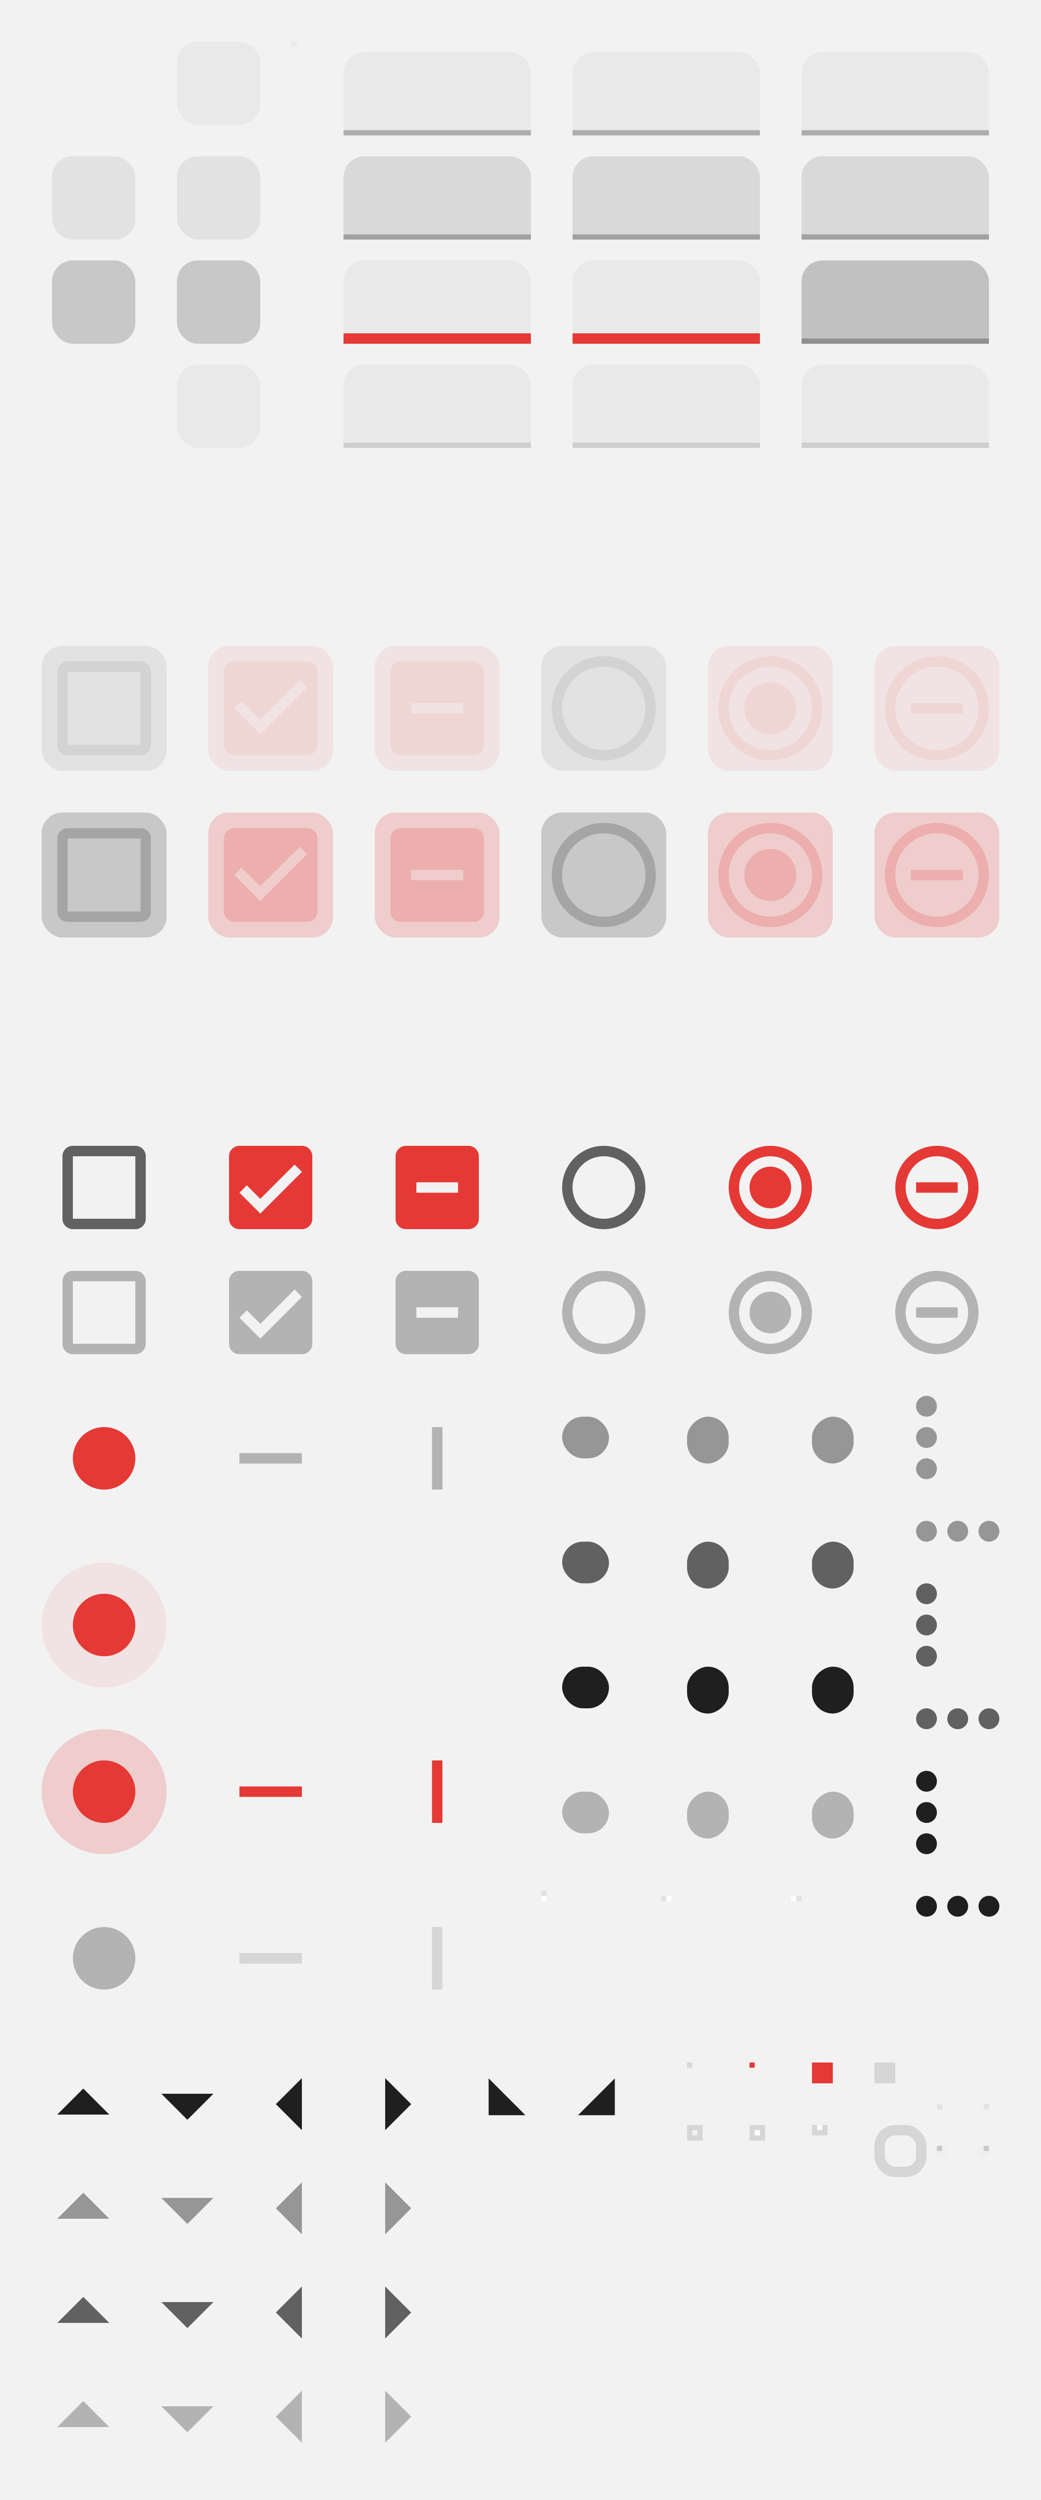 <svg width="200" height="480" version="1.1" viewBox="0 0 200 480" xmlns="http://www.w3.org/2000/svg" xmlns:xlink="http://www.w3.org/1999/xlink">
 <rect width="200" height="480" fill="url(#color-background)"/>
 <defs>
  <linearGradient id="color-text">
   <stop stop-color="#000000" stop-opacity=".87" offset="1"/>
  </linearGradient>
  <linearGradient id="color-text-disabled">
   <stop stop-color="#000000" stop-opacity=".38" offset="1"/>
  </linearGradient>
  <linearGradient id="color-text-secondary">
   <stop stop-color="#000000" stop-opacity=".6" offset="1"/>
  </linearGradient>
  <linearGradient id="color-text-secondary-disabled">
   <stop stop-color="#000000" stop-opacity=".26" offset="1"/>
  </linearGradient>
  <linearGradient id="color-track-disabled">
   <stop stop-color="#000000" stop-opacity=".12" offset="1"/>
  </linearGradient>
  <linearGradient id="color-fill">
   <stop stop-color="#000000" stop-opacity=".04" offset="1"/>
  </linearGradient>
  <linearGradient id="color-primary">
   <stop stop-color="#E53935" offset="1"/>
  </linearGradient>
  <linearGradient id="color-background">
   <stop stop-color="#F2F2F2" offset="1"/>
  </linearGradient>
  <linearGradient id="color-base">
   <stop stop-color="#FFFFFF" offset="1"/>
  </linearGradient>
  <linearGradient id="color-base-alt">
   <stop stop-color="#FAFAFA" offset="1"/>
  </linearGradient>
  <clipPath id="top">
   <rect x="2" y="2" width="36" height="16"/>
  </clipPath>
  <clipPath id="left">
   <rect width="20" height="20"/>
  </clipPath>
  <clipPath id="right">
   <rect x="20" width="20" height="20"/>
  </clipPath>
  <clipPath id="left-top">
   <rect width="20" height="10"/>
  </clipPath>
  <clipPath id="left-bottom">
   <rect y="10" width="20" height="10"/>
  </clipPath>
  <clipPath id="right-top">
   <rect x="20" width="20" height="10"/>
  </clipPath>
  <clipPath id="right-bottom">
   <rect x="20" y="10" width="20" height="10"/>
  </clipPath>
  <rect id="icon-size" width="16" height="16" fill="none"/>
  <g id="base-button-box">
   <rect width="20" height="20" fill="none"/>
   <rect x="2" y="2" width="16" height="16" rx="4"/>
  </g>
  <g id="base-button-disabled">
   <use fill="url(#color-fill)" xlink:href="#base-button-box"/>
  </g>
  <g id="base-entry-box">
   <rect width="40" height="20" fill="none"/>
   <rect x="2" y="2" width="36" height="36" rx="4" clip-path="url(#top)"/>
  </g>
  <g id="base-entry">
   <use fill="url(#color-fill)" xlink:href="#base-entry-box"/>
   <rect x="2" y="17" width="36" height="1" fill="url(#color-text-secondary-disabled)"/>
  </g>
  <g id="base-entry-hover">
   <use xlink:href="#base-entry"/>
   <use fill="url(#color-text)" fill-opacity=".08" xlink:href="#base-entry-box"/>
  </g>
  <g id="base-entry-active">
   <use xlink:href="#base-entry"/>
   <use fill="url(#color-text)" fill-opacity=".2" xlink:href="#base-entry-box"/>
  </g>
  <g id="base-entry-focus">
   <use xlink:href="#base-entry"/>
   <rect x="2" y="16" width="36" height="2" fill="url(#color-primary)"/>
  </g>
  <g id="base-entry-disabled">
   <use fill="url(#color-fill)" xlink:href="#base-entry-box"/>
   <rect x="2" y="17" width="36" height="1" fill="url(#color-track-disabled)"/>
  </g>
  <rect id="button-fill" width="24" height="24" rx="4"/>
  <g id="base-checkbox-unchecked">
   <use xlink:href="#button-fill"/>
   <path d="M19 5v14H5V5h14m0-2H5c-1.1 0-2 .9-2 2v14c0 1.1.9 2 2 2h14c1.1 0 2-.9 2-2V5c0-1.1-.9-2-2-2z"/>
  </g>
  <g id="base-checkbox-checked">
   <use xlink:href="#button-fill"/>
   <path d="M19 3H5c-1.11 0-2 .9-2 2v14c0 1.1.89 2 2 2h14c1.11 0 2-.9 2-2V5c0-1.1-.89-2-2-2zm-9 14l-5-5 1.41-1.41L10 14.17l7.59-7.59L19 8l-9 9z"/>
  </g>
  <g id="base-checkbox-mixed">
   <use xlink:href="#button-fill"/>
   <path d="M19 3H5c-1.1 0-2 .9-2 2v14c0 1.1.9 2 2 2h14c1.1 0 2-.9 2-2V5c0-1.1-.9-2-2-2zm-2 10H7v-2h10v2z"/>
  </g>
  <g id="base-radio-unchecked">
   <use xlink:href="#button-fill"/>
   <path d="M12 2C6.48 2 2 6.48 2 12s4.48 10 10 10 10-4.48 10-10S17.52 2 12 2zm0 18c-4.42 0-8-3.58-8-8s3.58-8 8-8 8 3.58 8 8-3.58 8-8 8z"/>
  </g>
  <g id="base-radio-checked">
   <use xlink:href="#button-fill"/>
   <path d="M12 7c-2.76 0-5 2.24-5 5s2.24 5 5 5 5-2.24 5-5-2.24-5-5-5zm0-5C6.48 2 2 6.48 2 12s4.48 10 10 10 10-4.48 10-10S17.52 2 12 2zm0 18c-4.42 0-8-3.58-8-8s3.58-8 8-8 8 3.58 8 8-3.58 8-8 8z"/>
  </g>
  <g id="base-radio-mixed">
   <use xlink:href="#button-fill"/>
   <path d="M7 11v2h10v-2H7zm5-9C6.48 2 2 6.48 2 12s4.48 10 10 10 10-4.48 10-10S17.52 2 12 2zm0 18c-4.41 0-8-3.59-8-8s3.59-8 8-8 8 3.59 8 8-3.59 8-8 8z"/>
  </g>
  <g id="base-menu-checkbox-unchecked">
   <use xlink:href="#icon-size"/>
   <path d="M2 0a2 2 0 0 0-2 2v12a2 2 0 0 0 2 2h12a2 2 0 0 0 2-2V2a2 2 0 0 0-2-2H2zm0 2h12v12H2V2z"/>
  </g>
  <g id="base-menu-checkbox-checked">
   <use xlink:href="#icon-size"/>
   <path d="M2 0a2 2 0 0 0-2 2v12a2 2 0 0 0 2 2h12a2 2 0 0 0 2-2V2a2 2 0 0 0-2-2H2zm10.6 3.59L14.01 5l-8 8-4-4 1.41-1.41 2.59 2.59 6.59-6.59z"/>
  </g>
  <g id="base-menu-checkbox-mixed">
   <use xlink:href="#icon-size"/>
   <path d="M2 0a2 2 0 0 0-2 2v12a2 2 0 0 0 2 2h12a2 2 0 0 0 2-2V2a2 2 0 0 0-2-2H2zm2 7h8v2H4V7z"/>
  </g>
  <g id="base-menu-radio-unchecked">
   <use xlink:href="#icon-size"/>
   <path d="m8 0a8 8 0 0 0-8 8 8 8 0 0 0 8 8 8 8 0 0 0 8-8 8 8 0 0 0-8-8zm0 2a6 6 0 0 1 6 6 6 6 0 0 1-6 6 6 6 0 0 1-6-6 6 6 0 0 1 6-6z"/>
  </g>
  <g id="base-menu-radio-checked">
   <use xlink:href="#icon-size"/>
   <path d="m8 0a8 8 0 0 0-8 8 8 8 0 0 0 8 8 8 8 0 0 0 8-8 8 8 0 0 0-8-8zm0 2a6 6 0 0 1 6 6 6 6 0 0 1-6 6 6 6 0 0 1-6-6 6 6 0 0 1 6-6zm0 2a4 4 0 0 0-4 4 4 4 0 0 0 4 4 4 4 0 0 0 4-4 4 4 0 0 0-4-4z"/>
  </g>
  <g id="base-menu-radio-mixed">
   <use xlink:href="#icon-size"/>
   <path d="M8 0a8 8 0 0 0-8 8 8 8 0 0 0 8 8 8 8 0 0 0 8-8 8 8 0 0 0-8-8zm0 2a6 6 0 0 1 6 6 6 6 0 0 1-6 6 6 6 0 0 1-6-6 6 6 0 0 1 6-6zM4 7v2h8V7H4z"/>
  </g>
  <g id="base-scale-horz-trough">
   <rect width="24" height="24" fill="none"/>
   <rect x="6" y="11" width="12" height="2"/>
  </g>
  <g id="base-scale-vert-trough">
   <use transform="rotate(90 12 12)" xlink:href="#base-scale-horz-trough"/>
  </g>
  <g id="base-scrollbar-horz-slider">
   <rect y="-1" width="17" height="17" fill="none"/>
   <rect x="4" y="4" width="9" height="8" rx="4"/>
  </g>
  <g id="base-scrollbar-horz-trough">
   <rect y="-1" width="1" height="2" fill="url(#color-base)"/>
   <rect y="-1" width="1" height="1" fill="url(#color-track-disabled)"/>
  </g>
  <g id="base-scrollbar-vert-ltr-slider">
   <use transform="rotate(-90 8.5 8.5)" xlink:href="#base-scrollbar-horz-slider"/>
  </g>
  <g id="base-scrollbar-vert-ltr-trough">
   <use transform="rotate(-90 .5 .5)" xlink:href="#base-scrollbar-horz-trough"/>
  </g>
  <g id="base-scrollbar-vert-rtl-slider">
   <use transform="rotate(90 8 8)" xlink:href="#base-scrollbar-horz-slider"/>
  </g>
  <g id="base-scrollbar-vert-rtl-trough">
   <use transform="rotate(90 .5 .5)" xlink:href="#base-scrollbar-horz-trough"/>
  </g>
  <g id="base-handle-horz">
   <circle cx="2" cy="2" r="2"/>
   <circle cx="8" cy="2" r="2"/>
   <circle cx="14" cy="2" r="2"/>
  </g>
  <g id="base-handle-vert">
   <use transform="rotate(90 2 2)" xlink:href="#base-handle-horz"/>
  </g>
  <path id="pan-path" d="m13 6-5 5-5-5z"/>
  <g id="base-pan-down">
   <use xlink:href="#icon-size"/>
   <use xlink:href="#pan-path"/>
  </g>
  <g id="base-pan-up">
   <use xlink:href="#icon-size"/>
   <use transform="rotate(180 8 8)" xlink:href="#pan-path"/>
  </g>
  <g id="base-pan-left">
   <use xlink:href="#icon-size"/>
   <use transform="rotate(90 8 8)" xlink:href="#pan-path"/>
  </g>
  <g id="base-pan-right">
   <use xlink:href="#icon-size"/>
   <use transform="rotate(-90 8 8)" xlink:href="#pan-path"/>
  </g>
  <g id="base-pan-left-semi">
   <use xlink:href="#icon-size"/>
   <use transform="rotate(45 8 8)" xlink:href="#pan-path"/>
  </g>
  <g id="base-pan-right-semi">
   <use xlink:href="#icon-size"/>
   <use transform="rotate(-45 8 8)" xlink:href="#pan-path"/>
  </g>
  <g id="base-treeview-ltr-button">
   <rect width="2" height="2" fill="url(#color-base)"/>
   <rect width="2" height="2" fill="url(#color-track-disabled)"/>
   <rect width="1" height="1" fill="url(#color-base)"/>
   <rect width="1" height="1"/>
  </g>
  <g id="base-treeview-rtl-button">
   <use transform="scale(-1 1)" xlink:href="#base-treeview-ltr-button"/>
  </g>
  <linearGradient id="b" x2="20" gradientUnits="userSpaceOnUse" xlink:href="#color-fill"/>
  <linearGradient id="linearGradient3064" x2="20" gradientUnits="userSpaceOnUse" xlink:href="#color-text"/>
  <linearGradient id="linearGradient1542" x2="1" gradientUnits="userSpaceOnUse" xlink:href="#color-fill"/>
 </defs>
 <g id="flat-button" transform="translate(8 8)">
  <use fill="url(#color-text)" fill-opacity="0" xlink:href="#base-button-box"/>
 </g>
 <g id="flat-button-hover" transform="translate(8 28)">
  <use fill="url(#color-text)" fill-opacity=".08" xlink:href="#base-button-box"/>
 </g>
 <g id="flat-button-active" transform="translate(8 48)">
  <use fill="url(#color-text)" fill-opacity=".2" xlink:href="#base-button-box"/>
 </g>
 <g id="flat-button-disabled" transform="translate(8 68)">
  <use fill="url(#color-text)" fill-opacity="0" xlink:href="#base-button-box"/>
 </g>
 <g id="button-disabled" transform="translate(32 68)">
  <use xlink:href="#base-button-disabled"/>
 </g>
 <g id="entry" transform="translate(64 8)">
  <use xlink:href="#base-entry"/>
 </g>
 <g id="entry-hover" transform="translate(64 28)">
  <use xlink:href="#base-entry-hover"/>
 </g>
 <g id="entry-active" transform="translate(64 48)">
  <use xlink:href="#base-entry-focus"/>
 </g>
 <g id="entry-disabled" transform="translate(64 68)">
  <use xlink:href="#base-entry-disabled"/>
 </g>
 <g id="combo-left-entry" transform="translate(108 8)">
  <use clip-path="url(#left)" xlink:href="#base-entry"/>
 </g>
 <g id="combo-left-entry-hover" transform="translate(108 28)">
  <use clip-path="url(#left)" xlink:href="#base-entry-hover"/>
 </g>
 <g id="combo-left-entry-active" transform="translate(108 48)">
  <use clip-path="url(#left)" xlink:href="#base-entry-focus"/>
 </g>
 <g id="combo-left-entry-disabled" transform="translate(108 68)">
  <use clip-path="url(#left)" xlink:href="#base-entry-disabled"/>
 </g>
 <g id="combo-right-entry" transform="translate(108 8)">
  <use clip-path="url(#right)" xlink:href="#base-entry"/>
 </g>
 <g id="combo-right-entry-hover" transform="translate(108 28)">
  <use clip-path="url(#right)" xlink:href="#base-entry-hover"/>
 </g>
 <g id="combo-right-entry-active" transform="translate(108 48)">
  <use clip-path="url(#right)" xlink:href="#base-entry-focus"/>
 </g>
 <g id="combo-right-entry-disabled" transform="translate(108 68)">
  <use clip-path="url(#right)" xlink:href="#base-entry-disabled"/>
 </g>
 <g id="spin-rtl-up" transform="translate(152 8)">
  <use clip-path="url(#left-top)" xlink:href="#base-entry"/>
 </g>
 <g id="spin-rtl-up-hover" transform="translate(152 28)">
  <use clip-path="url(#left-top)" xlink:href="#base-entry-hover"/>
 </g>
 <g id="spin-rtl-up-active" transform="translate(152 48)">
  <use clip-path="url(#left-top)" xlink:href="#base-entry-active"/>
 </g>
 <g id="spin-rtl-up-disabled" transform="translate(152 68)">
  <use clip-path="url(#left-top)" xlink:href="#base-entry-disabled"/>
 </g>
 <g id="spin-rtl-down" transform="translate(152 8)">
  <use clip-path="url(#left-bottom)" xlink:href="#base-entry"/>
 </g>
 <g id="spin-rtl-down-hover" transform="translate(152 28)">
  <use clip-path="url(#left-bottom)" xlink:href="#base-entry-hover"/>
 </g>
 <g id="spin-rtl-down-active" transform="translate(152 48)">
  <use clip-path="url(#left-bottom)" xlink:href="#base-entry-active"/>
 </g>
 <g id="spin-rtl-down-disabled" transform="translate(152 68)">
  <use clip-path="url(#left-bottom)" xlink:href="#base-entry-disabled"/>
 </g>
 <g id="spin-ltr-up" transform="translate(152 8)">
  <use clip-path="url(#right-top)" xlink:href="#base-entry"/>
 </g>
 <g id="spin-ltr-up-hover" transform="translate(152 28)">
  <use clip-path="url(#right-top)" xlink:href="#base-entry-hover"/>
 </g>
 <g id="spin-ltr-up-active" transform="translate(152 48)">
  <use clip-path="url(#right-top)" xlink:href="#base-entry-active"/>
 </g>
 <g id="spin-ltr-up-disabled" transform="translate(152 68)">
  <use clip-path="url(#right-top)" xlink:href="#base-entry-disabled"/>
 </g>
 <g id="spin-ltr-down" transform="translate(152 8)">
  <use clip-path="url(#right-bottom)" xlink:href="#base-entry"/>
 </g>
 <g id="spin-ltr-down-hover" transform="translate(152 28)">
  <use clip-path="url(#right-bottom)" xlink:href="#base-entry-hover"/>
 </g>
 <g id="spin-ltr-down-active" transform="translate(152 48)">
  <use clip-path="url(#right-bottom)" xlink:href="#base-entry-active"/>
 </g>
 <g id="spin-ltr-down-disabled" transform="translate(152 68)">
  <use clip-path="url(#right-bottom)" xlink:href="#base-entry-disabled"/>
 </g>
 <g id="checkbox-unchecked" transform="translate(8 92)">
  <use fill="url(#color-text-secondary)" fill-opacity="0" xlink:href="#base-checkbox-unchecked"/>
 </g>
 <g id="checkbox-unchecked-hover" transform="translate(8 124)">
  <use fill="url(#color-text)" fill-opacity=".08" xlink:href="#base-checkbox-unchecked"/>
 </g>
 <g id="checkbox-unchecked-active" transform="translate(8 156)">
  <use fill="url(#color-text)" fill-opacity=".2" xlink:href="#base-checkbox-unchecked"/>
 </g>
 <g id="checkbox-unchecked-disabled" transform="translate(8 188)">
  <use fill="url(#color-text-secondary-disabled)" fill-opacity="0" xlink:href="#base-checkbox-unchecked"/>
 </g>
 <g id="checkbox-checked" transform="translate(40 92)">
  <use fill="url(#color-primary)" fill-opacity="0" xlink:href="#base-checkbox-checked"/>
 </g>
 <g id="checkbox-checked-hover" transform="translate(40 124)">
  <use fill="url(#color-primary)" fill-opacity=".08" xlink:href="#base-checkbox-checked"/>
 </g>
 <g id="checkbox-checked-active" transform="translate(40 156)">
  <use fill="url(#color-primary)" fill-opacity=".2" xlink:href="#base-checkbox-checked"/>
 </g>
 <g id="checkbox-checked-disabled" transform="translate(40 188)">
  <use fill="url(#color-text-secondary-disabled)" fill-opacity="0" xlink:href="#base-checkbox-checked"/>
 </g>
 <g id="checkbox-mixed" transform="translate(72 92)">
  <use fill="url(#color-primary)" fill-opacity="0" xlink:href="#base-checkbox-mixed"/>
 </g>
 <g id="checkbox-mixed-hover" transform="translate(72 124)">
  <use fill="url(#color-primary)" fill-opacity=".08" xlink:href="#base-checkbox-mixed"/>
 </g>
 <g id="checkbox-mixed-active" transform="translate(72 156)">
  <use fill="url(#color-primary)" fill-opacity=".2" xlink:href="#base-checkbox-mixed"/>
 </g>
 <g id="checkbox-mixed-disabled" transform="translate(72 188)">
  <use fill="url(#color-text-secondary-disabled)" fill-opacity="0" xlink:href="#base-checkbox-mixed"/>
 </g>
 <g id="radio-unchecked" transform="translate(104 92)">
  <use fill="url(#color-text-secondary)" fill-opacity="0" xlink:href="#base-radio-unchecked"/>
 </g>
 <g id="radio-unchecked-hover" transform="translate(104 124)">
  <use fill="url(#color-text)" fill-opacity=".08" xlink:href="#base-radio-unchecked"/>
 </g>
 <g id="radio-unchecked-active" transform="translate(104 156)">
  <use fill="url(#color-text)" fill-opacity=".2" xlink:href="#base-radio-unchecked"/>
 </g>
 <g id="radio-unchecked-disabled" transform="translate(104 188)">
  <use fill="url(#color-text-secondary-disabled)" fill-opacity="0" xlink:href="#base-radio-unchecked"/>
 </g>
 <g id="radio-checked" transform="translate(136 92)">
  <use fill="url(#color-primary)" fill-opacity="0" xlink:href="#base-radio-checked"/>
 </g>
 <g id="radio-checked-hover" transform="translate(136 124)">
  <use fill="url(#color-primary)" fill-opacity=".08" xlink:href="#base-radio-checked"/>
 </g>
 <g id="radio-checked-active" transform="translate(136 156)">
  <use fill="url(#color-primary)" fill-opacity=".2" xlink:href="#base-radio-checked"/>
 </g>
 <g id="radio-checked-disabled" transform="translate(136 188)">
  <use fill="url(#color-text-secondary-disabled)" fill-opacity="0" xlink:href="#base-radio-checked"/>
 </g>
 <g id="radio-mixed" transform="translate(168 92)">
  <use fill="url(#color-primary)" fill-opacity="0" xlink:href="#base-radio-mixed"/>
 </g>
 <g id="radio-mixed-hover" transform="translate(168 124)">
  <use fill="url(#color-primary)" fill-opacity=".08" xlink:href="#base-radio-mixed"/>
 </g>
 <g id="radio-mixed-active" transform="translate(168 156)">
  <use fill="url(#color-primary)" fill-opacity=".2" xlink:href="#base-radio-mixed"/>
 </g>
 <g id="radio-mixed-disabled" transform="translate(168 188)">
  <use fill="url(#color-text-secondary-disabled)" fill-opacity="0" xlink:href="#base-radio-mixed"/>
 </g>
 <g id="menu-checkbox-unchecked" transform="translate(12 220)">
  <use fill="url(#color-text-secondary)" xlink:href="#base-menu-checkbox-unchecked"/>
 </g>
 <g id="menu-checkbox-unchecked-disabled" transform="translate(12 244)">
  <use fill="url(#color-text-secondary-disabled)" xlink:href="#base-menu-checkbox-unchecked"/>
 </g>
 <g id="menu-checkbox-checked" transform="translate(44 220)">
  <use fill="url(#color-primary)" xlink:href="#base-menu-checkbox-checked"/>
 </g>
 <g id="menu-checkbox-checked-disabled" transform="translate(44 244)">
  <use fill="url(#color-text-secondary-disabled)" xlink:href="#base-menu-checkbox-checked"/>
 </g>
 <g id="menu-checkbox-mixed" transform="translate(76 220)">
  <use fill="url(#color-primary)" xlink:href="#base-menu-checkbox-mixed"/>
 </g>
 <g id="menu-checkbox-mixed-disabled" transform="translate(76 244)">
  <use fill="url(#color-text-secondary-disabled)" xlink:href="#base-menu-checkbox-mixed"/>
 </g>
 <g id="menu-radio-unchecked" transform="translate(108 220)">
  <use fill="url(#color-text-secondary)" xlink:href="#base-menu-radio-unchecked"/>
 </g>
 <g id="menu-radio-unchecked-disabled" transform="translate(108 244)">
  <use fill="url(#color-text-secondary-disabled)" xlink:href="#base-menu-radio-unchecked"/>
 </g>
 <g id="menu-radio-checked" transform="translate(140 220)">
  <use fill="url(#color-primary)" xlink:href="#base-menu-radio-checked"/>
 </g>
 <g id="menu-radio-checked-disabled" transform="translate(140 244)">
  <use fill="url(#color-text-secondary-disabled)" xlink:href="#base-menu-radio-checked"/>
 </g>
 <g id="menu-radio-mixed" transform="translate(172 220)">
  <use fill="url(#color-primary)" xlink:href="#base-menu-radio-mixed"/>
 </g>
 <g id="menu-radio-mixed-disabled" transform="translate(172 244)">
  <use fill="url(#color-text-secondary-disabled)" xlink:href="#base-menu-radio-mixed"/>
 </g>
 <g id="scale-slider" transform="translate(8 268)" fill="url(#color-primary)">
  <circle cx="12" cy="12" r="12" fill-opacity="0"/>
  <circle cx="12" cy="12" r="6"/>
 </g>
 <g id="scale-slider-hover" transform="translate(8 300)" fill="url(#color-primary)">
  <circle cx="12" cy="12" r="12" fill-opacity=".08"/>
  <circle cx="12" cy="12" r="6"/>
 </g>
 <g id="scale-slider-active" transform="translate(8 332)" fill="url(#color-primary)">
  <circle cx="12" cy="12" r="12" fill-opacity=".2"/>
  <circle cx="12" cy="12" r="6"/>
 </g>
 <g id="scale-slider-disabled" transform="translate(8 364)">
  <circle cx="12" cy="12" r="12" fill="none"/>
  <circle cx="12" cy="12" r="6" fill="url(#color-background)"/>
  <circle cx="12" cy="12" r="6" fill="url(#color-text-secondary-disabled)"/>
 </g>
 <g id="scale-horz-trough" transform="translate(40 268)">
  <use fill="url(#color-text-secondary-disabled)" xlink:href="#base-scale-horz-trough"/>
 </g>
 <g id="scale-horz-trough-active" transform="translate(40 332)">
  <use fill="url(#color-primary)" xlink:href="#base-scale-horz-trough"/>
 </g>
 <g id="scale-horz-trough-disabled" transform="translate(40 364)">
  <use fill="url(#color-track-disabled)" xlink:href="#base-scale-horz-trough"/>
 </g>
 <g id="scale-vert-trough" transform="translate(72 268)">
  <use fill="url(#color-text-secondary-disabled)" xlink:href="#base-scale-vert-trough"/>
 </g>
 <g id="scale-vert-trough-active" transform="translate(72 332)">
  <use fill="url(#color-primary)" xlink:href="#base-scale-vert-trough"/>
 </g>
 <g id="scale-vert-trough-disabled" transform="translate(72 364)">
  <use fill="url(#color-track-disabled)" xlink:href="#base-scale-vert-trough"/>
 </g>
 <g id="scrollbar-horz-slider" transform="translate(104 268)">
  <use fill="url(#color-text-disabled)" xlink:href="#base-scrollbar-horz-slider"/>
 </g>
 <g id="scrollbar-horz-slider-hover" transform="translate(104 292)">
  <use fill="url(#color-text-secondary)" xlink:href="#base-scrollbar-horz-slider"/>
 </g>
 <g id="scrollbar-horz-slider-active" transform="translate(104 316)">
  <use fill="url(#color-text)" xlink:href="#base-scrollbar-horz-slider"/>
 </g>
 <g id="scrollbar-horz-slider-disabled" transform="translate(104 340)">
  <use fill="url(#color-text-secondary-disabled)" xlink:href="#base-scrollbar-horz-slider"/>
 </g>
 <g id="scrollbar-horz-trough" transform="translate(104 364)">
  <use xlink:href="#base-scrollbar-horz-trough"/>
 </g>
 <g id="scrollbar-vert-ltr-slider" transform="translate(128 268)">
  <use fill="url(#color-text-disabled)" xlink:href="#base-scrollbar-vert-ltr-slider"/>
 </g>
 <g id="scrollbar-vert-ltr-slider-hover" transform="translate(128 292)">
  <use fill="url(#color-text-secondary)" xlink:href="#base-scrollbar-vert-ltr-slider"/>
 </g>
 <g id="scrollbar-vert-ltr-slider-active" transform="translate(128 316)">
  <use fill="url(#color-text)" xlink:href="#base-scrollbar-vert-ltr-slider"/>
 </g>
 <g id="scrollbar-vert-ltr-slider-disabled" transform="translate(128 340)">
  <use fill="url(#color-text-secondary-disabled)" xlink:href="#base-scrollbar-vert-ltr-slider"/>
 </g>
 <g id="scrollbar-vert-ltr-trough" transform="translate(128 364)">
  <use xlink:href="#base-scrollbar-vert-ltr-trough"/>
 </g>
 <g id="scrollbar-vert-rtl-slider" transform="translate(152 268)">
  <use fill="url(#color-text-disabled)" xlink:href="#base-scrollbar-vert-rtl-slider"/>
 </g>
 <g id="scrollbar-vert-rtl-slider-hover" transform="translate(152 292)">
  <use fill="url(#color-text-secondary)" xlink:href="#base-scrollbar-vert-rtl-slider"/>
 </g>
 <g id="scrollbar-vert-rtl-slider-active" transform="translate(152 316)">
  <use fill="url(#color-text)" xlink:href="#base-scrollbar-vert-rtl-slider"/>
 </g>
 <g id="scrollbar-vert-rtl-slider-disabled" transform="translate(152 340)">
  <use fill="url(#color-text-secondary-disabled)" xlink:href="#base-scrollbar-vert-rtl-slider"/>
 </g>
 <g id="scrollbar-vert-rtl-trough" transform="translate(152 364)">
  <use xlink:href="#base-scrollbar-vert-rtl-trough"/>
 </g>
 <g id="handle-horz" transform="translate(176 292)">
  <use fill="url(#color-text-disabled)" xlink:href="#base-handle-horz"/>
 </g>
 <g id="handle-horz-hover" transform="translate(176 328)">
  <use fill="url(#color-text-secondary)" xlink:href="#base-handle-horz"/>
 </g>
 <g id="handle-horz-active" transform="translate(176 364)">
  <use fill="url(#color-text)" xlink:href="#base-handle-horz"/>
 </g>
 <g id="handle-vert" transform="translate(176 268)">
  <use fill="url(#color-text-disabled)" xlink:href="#base-handle-vert"/>
 </g>
 <g id="handle-vert-hover" transform="translate(176 304)">
  <use fill="url(#color-text-secondary)" xlink:href="#base-handle-vert"/>
 </g>
 <g id="handle-vert-active" transform="translate(176 340)">
  <use fill="url(#color-text)" xlink:href="#base-handle-vert"/>
 </g>
 <g id="pan-up" transform="translate(8 396)">
  <use fill="url(#color-text)" xlink:href="#base-pan-up"/>
 </g>
 <g id="pan-up-disabled" transform="translate(8 416)">
  <use fill="url(#color-text-disabled)" xlink:href="#base-pan-up"/>
 </g>
 <g id="pan-up-alt" transform="translate(8 436)">
  <use fill="url(#color-text-secondary)" xlink:href="#base-pan-up"/>
 </g>
 <g id="pan-up-alt-disabled" transform="translate(8 456)">
  <use fill="url(#color-text-secondary-disabled)" xlink:href="#base-pan-up"/>
 </g>
 <g id="pan-down" transform="translate(28 396)">
  <use fill="url(#color-text)" xlink:href="#base-pan-down"/>
 </g>
 <g id="pan-down-disabled" transform="translate(28 416)">
  <use fill="url(#color-text-disabled)" xlink:href="#base-pan-down"/>
 </g>
 <g id="pan-down-alt" transform="translate(28 436)">
  <use fill="url(#color-text-secondary)" xlink:href="#base-pan-down"/>
 </g>
 <g id="pan-down-alt-disabled" transform="translate(28 456)">
  <use fill="url(#color-text-secondary-disabled)" xlink:href="#base-pan-down"/>
 </g>
 <g id="pan-left" transform="translate(48 396)">
  <use fill="url(#color-text)" xlink:href="#base-pan-left"/>
 </g>
 <g id="pan-left-disabled" transform="translate(48 416)">
  <use fill="url(#color-text-disabled)" xlink:href="#base-pan-left"/>
 </g>
 <g id="pan-left-alt" transform="translate(48 436)">
  <use fill="url(#color-text-secondary)" xlink:href="#base-pan-left"/>
 </g>
 <g id="pan-left-alt-disabled" transform="translate(48 456)">
  <use fill="url(#color-text-secondary-disabled)" xlink:href="#base-pan-left"/>
 </g>
 <g id="pan-right" transform="translate(68 396)">
  <use fill="url(#color-text)" xlink:href="#base-pan-right"/>
 </g>
 <g id="pan-right-disabled" transform="translate(68 416)">
  <use fill="url(#color-text-disabled)" xlink:href="#base-pan-right"/>
 </g>
 <g id="pan-right-alt" transform="translate(68 436)">
  <use fill="url(#color-text-secondary)" xlink:href="#base-pan-right"/>
 </g>
 <g id="pan-right-alt-disabled" transform="translate(68 456)">
  <use fill="url(#color-text-secondary-disabled)" xlink:href="#base-pan-right"/>
 </g>
 <g id="pan-left-semi" transform="translate(88 396)">
  <use fill="url(#color-text)" xlink:href="#base-pan-left-semi"/>
 </g>
 <g id="pan-right-semi" transform="translate(108 396)">
  <use fill="url(#color-text)" xlink:href="#base-pan-right-semi"/>
 </g>
 <g id="border" transform="translate(132 396)">
  <rect width="1" height="1" fill="url(#color-track-disabled)"/>
 </g>
 <g id="tab" transform="translate(144 396)">
  <rect width="1" height="1" fill="url(#color-primary)"/>
 </g>
 <g id="progressbar-progress" transform="translate(156 396)">
  <rect width="4" height="4" fill="url(#color-primary)"/>
 </g>
 <g id="progressbar-trough" transform="translate(168 396)">
  <rect width="4" height="4" fill="url(#color-background)"/>
  <rect width="4" height="4" fill="url(#color-track-disabled)"/>
 </g>
 <g id="frame" transform="translate(132 408)">
  <rect x=".5" y=".5" width="2" height="2" fill="none" stroke="url(#color-track-disabled)"/>
 </g>
 <g id="frame-notebook" transform="translate(144 408)">
  <rect width="3" height="3" fill="url(#color-track-disabled)"/>
  <rect x="1" y="1" width="1" height="1" fill="url(#color-base)"/>
 </g>
 <g id="frame-inline" transform="translate(156 408)">
  <rect width="3" height="2" fill="url(#color-track-disabled)"/>
  <rect x="1" width="1" height="1" fill="url(#color-base-alt)"/>
 </g>
 <g id="focus" transform="translate(168 408)">
  <rect x="1" y="1" width="8" height="8" rx="3" fill="none" stroke="url(#color-track-disabled)" stroke-width="2"/>
 </g>
 <g id="treeview-ltr-button" transform="translate(180 396)">
  <use fill="url(#color-text)" fill-opacity="0" xlink:href="#base-treeview-ltr-button"/>
 </g>
 <g id="treeview-ltr-button-hover" transform="translate(180 404)">
  <use fill="url(#color-text)" fill-opacity=".08" xlink:href="#base-treeview-ltr-button"/>
 </g>
 <g id="treeview-ltr-button-active" transform="translate(180 412)">
  <use fill="url(#color-text)" fill-opacity=".2" xlink:href="#base-treeview-ltr-button"/>
 </g>
 <g id="treeview-rtl-button" transform="translate(190 396)">
  <use fill="url(#color-text)" fill-opacity="0" xlink:href="#base-treeview-rtl-button"/>
 </g>
 <g id="treeview-rtl-button-hover" transform="translate(190 404)">
  <use fill="url(#color-text)" fill-opacity=".08" xlink:href="#base-treeview-rtl-button"/>
 </g>
 <g id="treeview-rtl-button-active" transform="translate(190 412)">
  <use fill="url(#color-text)" fill-opacity=".2" xlink:href="#base-treeview-rtl-button"/>
 </g>
 <g id="button-hover" transform="translate(32,28)">
  <use width="100%" height="100%" fill="url(#linearGradient3064)" fill-opacity=".08" xlink:href="#base-button-box"/>
 </g>
 <g id="button-active" transform="translate(32,48)">
  <use width="100%" height="100%" fill="url(#linearGradient3064)" fill-opacity=".2" xlink:href="#base-button-box"/>
 </g>
 <g id="button" transform="translate(32,6)">
  <use width="100%" height="100%" fill="url(#b)" xlink:href="#base-button-box"/>
 </g>
 <g id="entry-background" transform="translate(56,8)">
  <rect width="1" height="1" fill="url(#linearGradient1542)"/>
 </g>
 <g id="entry-background-disabled" transform="translate(56,68)">
  <rect width="1" height="1" fill="url(#linearGradient1542)"/>
 </g>
</svg>
